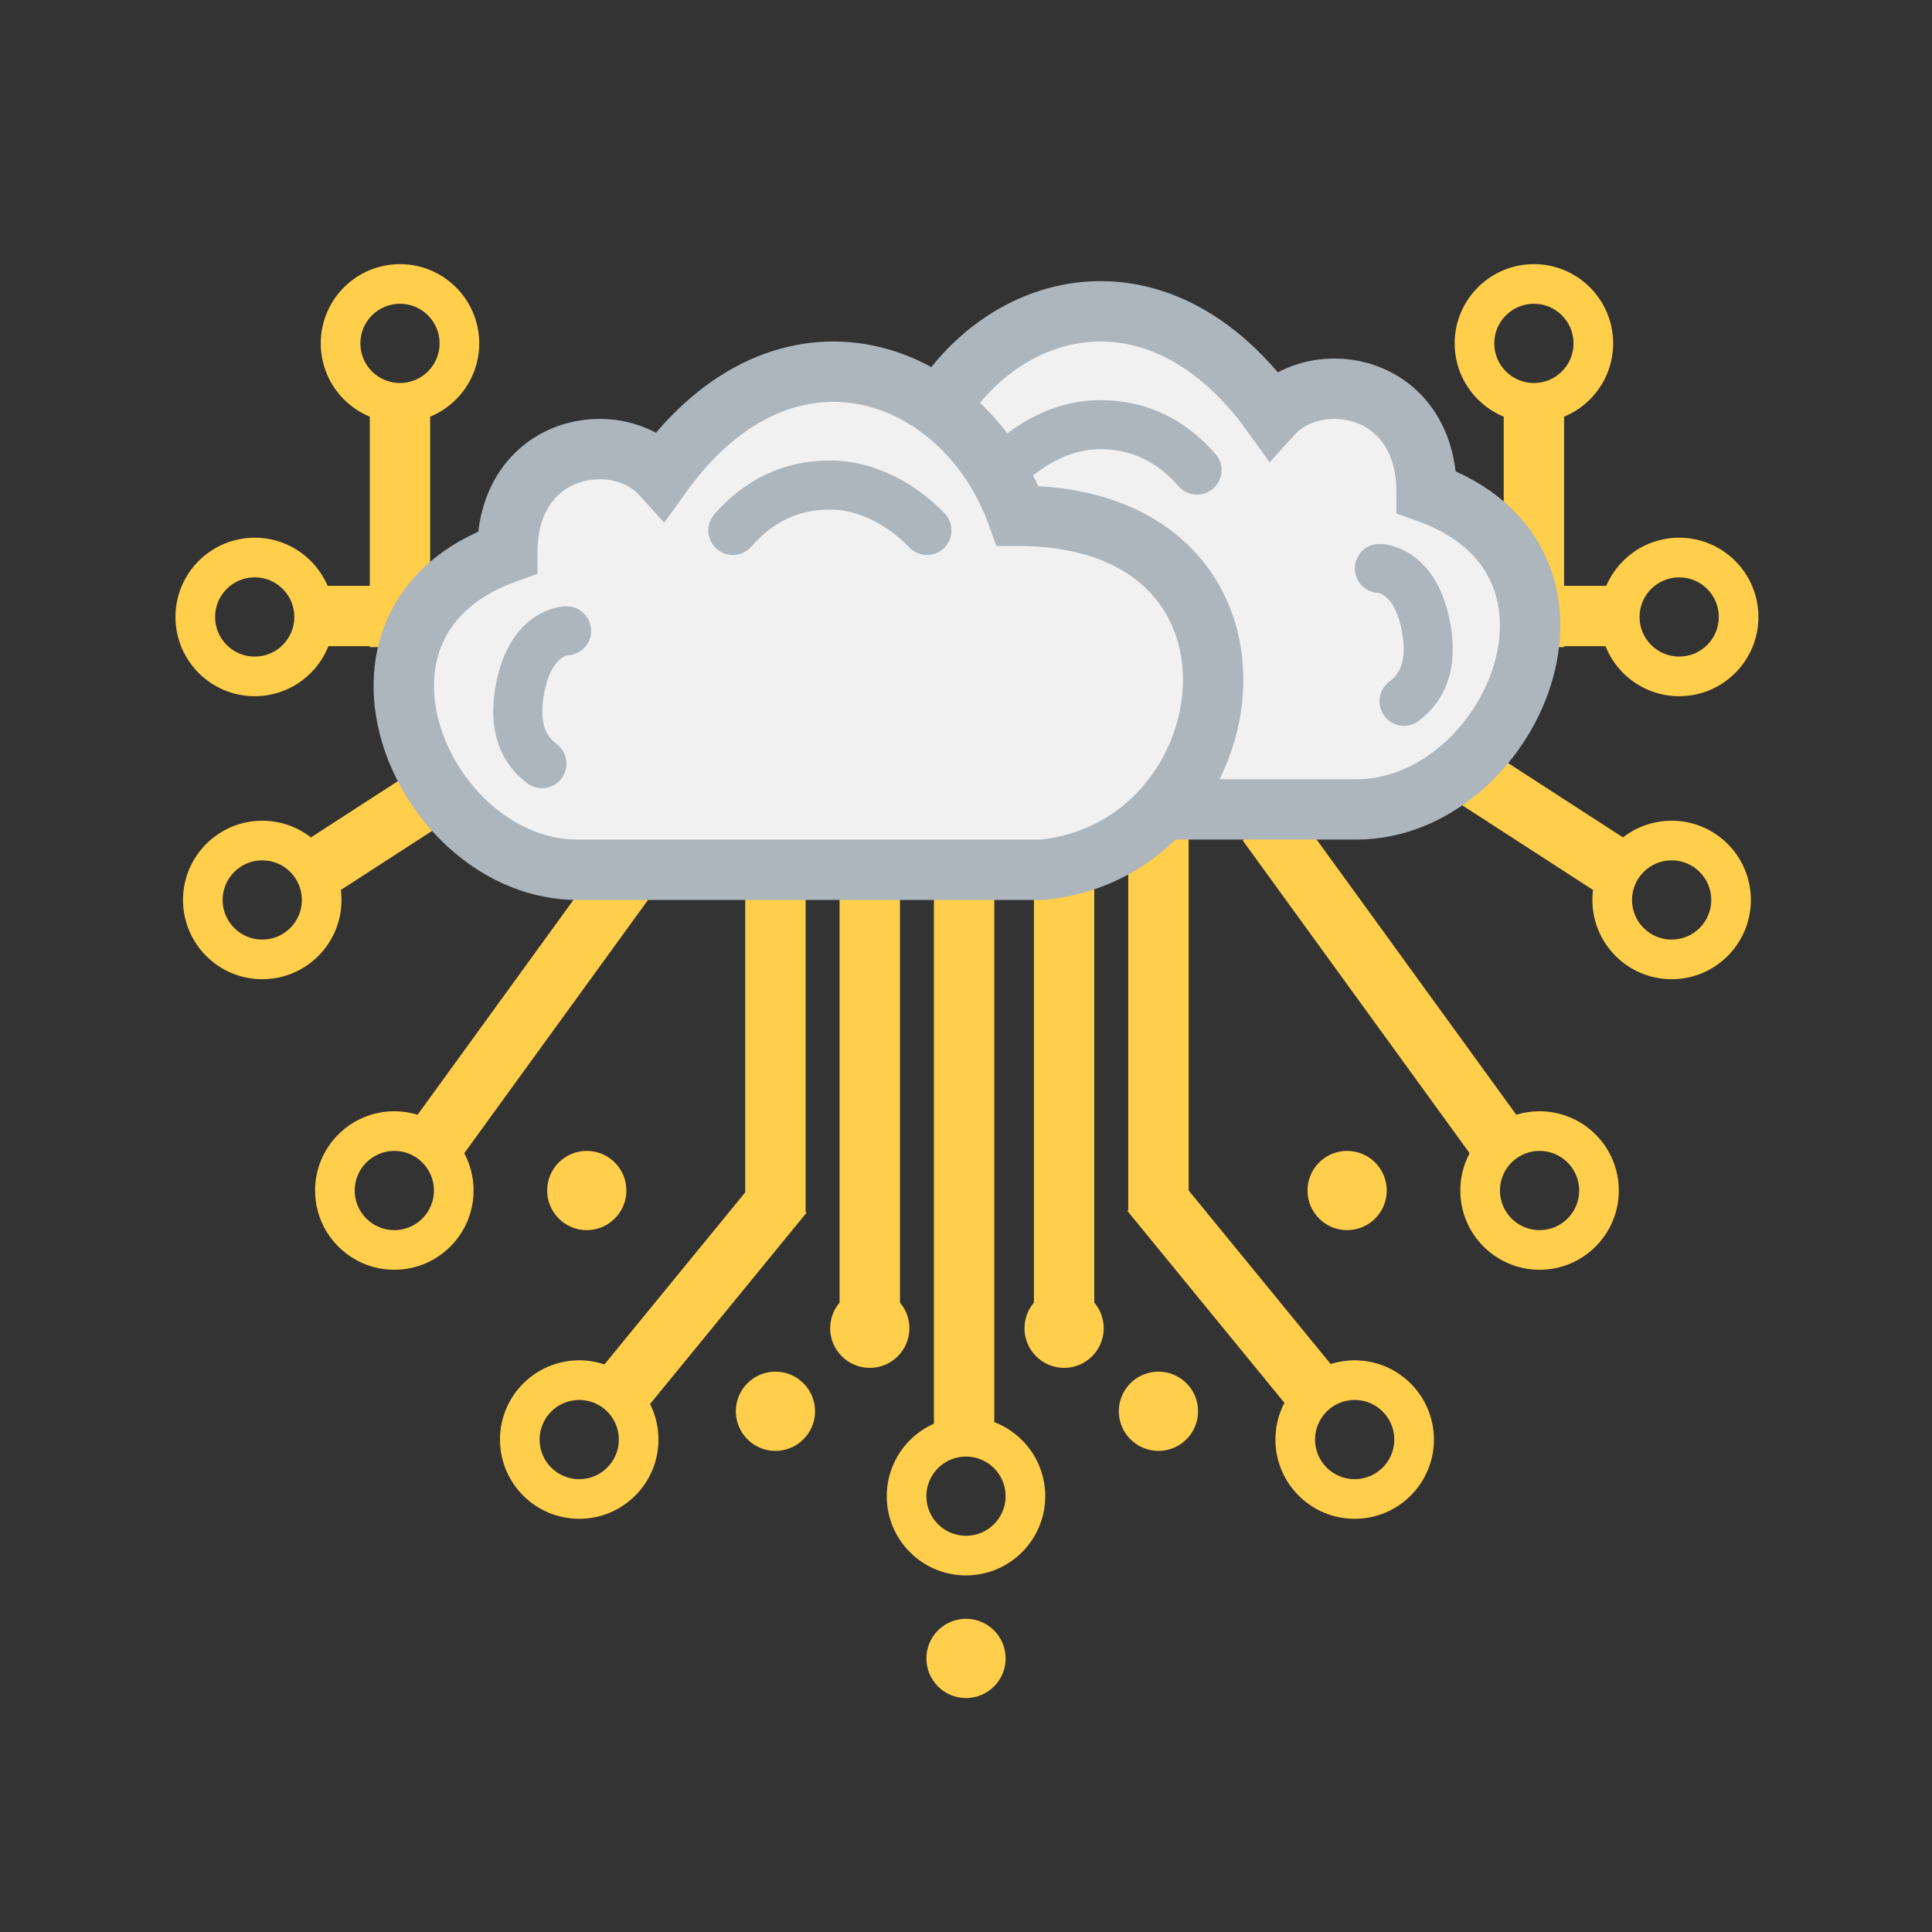 <?xml version="1.0" encoding="UTF-8"?>
<svg width="1024px" height="1024px" viewBox="0 0 1024 1024" version="1.1" xmlns="http://www.w3.org/2000/svg" xmlns:xlink="http://www.w3.org/1999/xlink">
    <rect x="0" y="0" width="1024" height="1024" fill="#333333" stroke="none"/>
    <title>akka-cache-logo-dark</title>
    <g id="akka-cache-logo-dark" stroke="none" stroke-width="1" fill="none" fill-rule="evenodd">
        <g id="akka-cache" transform="translate(93, 140)">
            <g id="node-collection">
                <g id="nodes-left">
                    <circle id="Oval" fill="#FFCE4A" cx="218" cy="491" r="21"></circle>
                    <circle id="Oval" fill="#FFCE4A" cx="318" cy="608" r="21"></circle>
                    <circle id="Oval" fill="#FFCE4A" cx="368" cy="564" r="21"></circle>
                    <path d="M119,0 C142.196,0 161,18.804 161,42 C161,65.196 142.196,84 119,84 C95.804,84 77,65.196 77,42 C77,18.804 95.804,0 119,0 Z M119,21 C107.402,21 98,30.402 98,42 C98,53.598 107.402,63 119,63 C130.598,63 140,53.598 140,42 C140,30.402 130.598,21 119,21 Z" id="node" fill="#FFCE4A"></path>
                    <path d="M42,145 C65.196,145 84,163.804 84,187 C84,210.196 65.196,229 42,229 C18.804,229 0,210.196 0,187 C0,163.804 18.804,145 42,145 Z M42,166 C30.402,166 21,175.402 21,187 C21,198.598 30.402,208 42,208 C53.598,208 63,198.598 63,187 C63,175.402 53.598,166 42,166 Z" id="node" fill="#FFCE4A"></path>
                    <path d="M46,295 C69.196,295 88,313.804 88,337 C88,360.196 69.196,379 46,379 C22.804,379 4,360.196 4,337 C4,313.804 22.804,295 46,295 Z M46,316 C34.402,316 25,325.402 25,337 C25,348.598 34.402,358 46,358 C57.598,358 67,348.598 67,337 C67,325.402 57.598,316 46,316 Z" id="node" fill="#FFCE4A"></path>
                    <path d="M116,449 C139.196,449 158,467.804 158,491 C158,514.196 139.196,533 116,533 C92.804,533 74,514.196 74,491 C74,467.804 92.804,449 116,449 Z M116,470 C104.402,470 95,479.402 95,491 C95,502.598 104.402,512 116,512 C127.598,512 137,502.598 137,491 C137,479.402 127.598,470 116,470 Z" id="node" fill="#FFCE4A"></path>
                    <path d="M214,581 C237.196,581 256,599.804 256,623 C256,646.196 237.196,665 214,665 C190.804,665 172,646.196 172,623 C172,599.804 190.804,581 214,581 Z M214,602 C202.402,602 193,611.402 193,623 C193,634.598 202.402,644 214,644 C225.598,644 235,634.598 235,623 C235,611.402 225.598,602 214,602 Z" id="node" fill="#FFCE4A"></path>
                    <line x1="80.5" y1="186.5" x2="115.5" y2="186.5" id="Line" stroke="#FFCE4A" stroke-width="32" stroke-linecap="square"></line>
                    <line x1="119" y1="84" x2="119" y2="187" id="Line" stroke="#FFCE4A" stroke-width="32" stroke-linecap="square"></line>
                    <line x1="318" y1="307" x2="318" y2="487" id="Line" stroke="#FFCE4A" stroke-width="32" stroke-linecap="square"></line>
                    <line x1="368" y1="307" x2="368" y2="543" id="Line" stroke="#FFCE4A" stroke-width="32" stroke-linecap="square"></line>
                    <line x1="152" y1="271" x2="84" y2="315" id="Line" stroke="#FFCE4A" stroke-width="32" stroke-linecap="square"></line>
                    <line x1="251" y1="309" x2="140" y2="462" id="Line" stroke="#FFCE4A" stroke-width="32" stroke-linecap="square"></line>
                    <line x1="312" y1="505" x2="239.811" y2="593.231" id="Line" stroke="#FFCE4A" stroke-width="32" stroke-linecap="square"></line>
                </g>
                <g id="nodes-right" transform="translate(644.5, 332.5) scale(-1, 1) translate(-644.5, -332.5) translate(450, 0)">
                    <circle id="Oval" fill="#FFCE4A" cx="218" cy="491" r="21"></circle>
                    <circle id="Oval" fill="#FFCE4A" cx="318" cy="608" r="21"></circle>
                    <circle id="Oval" fill="#FFCE4A" cx="368" cy="564" r="21"></circle>
                    <path d="M119,0 C142.196,0 161,18.804 161,42 C161,65.196 142.196,84 119,84 C95.804,84 77,65.196 77,42 C77,18.804 95.804,0 119,0 Z M119,21 C107.402,21 98,30.402 98,42 C98,53.598 107.402,63 119,63 C130.598,63 140,53.598 140,42 C140,30.402 130.598,21 119,21 Z" id="node" fill="#FFCE4A"></path>
                    <path d="M42,145 C65.196,145 84,163.804 84,187 C84,210.196 65.196,229 42,229 C18.804,229 0,210.196 0,187 C0,163.804 18.804,145 42,145 Z M42,166 C30.402,166 21,175.402 21,187 C21,198.598 30.402,208 42,208 C53.598,208 63,198.598 63,187 C63,175.402 53.598,166 42,166 Z" id="node" fill="#FFCE4A"></path>
                    <path d="M46,295 C69.196,295 88,313.804 88,337 C88,360.196 69.196,379 46,379 C22.804,379 4,360.196 4,337 C4,313.804 22.804,295 46,295 Z M46,316 C34.402,316 25,325.402 25,337 C25,348.598 34.402,358 46,358 C57.598,358 67,348.598 67,337 C67,325.402 57.598,316 46,316 Z" id="node" fill="#FFCE4A"></path>
                    <path d="M116,449 C139.196,449 158,467.804 158,491 C158,514.196 139.196,533 116,533 C92.804,533 74,514.196 74,491 C74,467.804 92.804,449 116,449 Z M116,470 C104.402,470 95,479.402 95,491 C95,502.598 104.402,512 116,512 C127.598,512 137,502.598 137,491 C137,479.402 127.598,470 116,470 Z" id="node" fill="#FFCE4A"></path>
                    <path d="M214,581 C237.196,581 256,599.804 256,623 C256,646.196 237.196,665 214,665 C190.804,665 172,646.196 172,623 C172,599.804 190.804,581 214,581 Z M214,602 C202.402,602 193,611.402 193,623 C193,634.598 202.402,644 214,644 C225.598,644 235,634.598 235,623 C235,611.402 225.598,602 214,602 Z" id="node" fill="#FFCE4A"></path>
                    <line x1="80.5" y1="186.5" x2="115.5" y2="186.5" id="Line" stroke="#FFCE4A" stroke-width="32" stroke-linecap="square"></line>
                    <line x1="119" y1="84" x2="119" y2="187" id="Line" stroke="#FFCE4A" stroke-width="32" stroke-linecap="square"></line>
                    <line x1="318" y1="308" x2="318" y2="486" id="Line" stroke="#FFCE4A" stroke-width="32" stroke-linecap="square"></line>
                    <line x1="368" y1="307" x2="368" y2="543" id="Line" stroke="#FFCE4A" stroke-width="32" stroke-linecap="square"></line>
                    <line x1="152" y1="271" x2="84" y2="315" id="Line" stroke="#FFCE4A" stroke-width="32" stroke-linecap="square"></line>
                    <line x1="251" y1="309" x2="140" y2="462" id="Line" stroke="#FFCE4A" stroke-width="32" stroke-linecap="square"></line>
                    <line x1="312" y1="504" x2="239.811" y2="592.231" id="Line" stroke="#FFCE4A" stroke-width="32" stroke-linecap="square"></line>
                </g>
            </g>
            <g id="nodes-center" transform="translate(377, 307)">
                <circle id="Oval" fill="#FFCE4A" cx="42" cy="432" r="21"></circle>
                <path d="M42,304 C65.196,304 84,322.804 84,346 C84,369.196 65.196,388 42,388 C18.804,388 0,369.196 0,346 C0,322.804 18.804,304 42,304 Z M42,325 C30.402,325 21,334.402 21,346 C21,357.598 30.402,367 42,367 C53.598,367 63,357.598 63,346 C63,334.402 53.598,325 42,325 Z" id="node" fill="#FFCE4A"></path>
                <line x1="41" y1="0" x2="41" y2="298" id="Line" stroke="#FFCE4A" stroke-width="32" stroke-linecap="square"></line>
            </g>
            <g id="cloud-collection" transform="translate(121, 25)" stroke="#ADB5BD">
                <g id="cloud" transform="translate(382.5, 132) scale(-1, 1) translate(-382.5, -132) translate(168, 0)">
                    <path d="M54.863,95.866 C54.863,38.129 113.278,28.865 136.61,54.599 C202.698,-37.397 297.517,-1.497 325.371,76.377 C473.228,76.377 449.46,253.237 338.221,264 C277.485,264 186.545,264 92.109,264 C10.365,264 -47.723,132.358 54.863,95.866 Z" id="Path" stroke-width="32" fill="#F1F1F1"></path>
                    <path d="M66.837,206.677 C55.223,197.994 51.494,184.09 55.651,164.964 C61.886,136.275 79.906,136.275 79.906,136.275" id="Path-2" stroke-width="26" stroke-linecap="round"></path>
                    <path d="M176.557,84.151 C190.578,68.098 207.72,60.072 227.983,60.072 C258.377,60.072 279.409,84.151 279.409,84.151" id="Path-2" stroke-width="26" stroke-linecap="round"></path>
                </g>
                <g id="cloud-copy" transform="translate(0, 32)">
                    <path d="M54.863,95.866 C54.863,38.129 113.278,28.865 136.61,54.599 C202.698,-37.397 297.517,-1.497 325.371,76.377 C473.228,76.377 449.46,253.237 338.221,264 C277.485,264 186.545,264 92.109,264 C10.365,264 -47.723,132.358 54.863,95.866 Z" id="Path" stroke-width="32" fill="#F1F1F1"></path>
                    <path d="M73.24,207.746 C61.626,199.063 57.897,185.158 62.054,166.033 C68.289,137.344 86.309,137.344 86.309,137.344" id="Path-2" stroke-width="26" stroke-linecap="round"></path>
                    <path d="M174.422,84.151 C188.444,68.098 205.586,60.072 225.849,60.072 C256.242,60.072 277.275,84.151 277.275,84.151" id="Path-2" stroke-width="26" stroke-linecap="round"></path>
                </g>
            </g>
        </g>
    </g>
</svg>